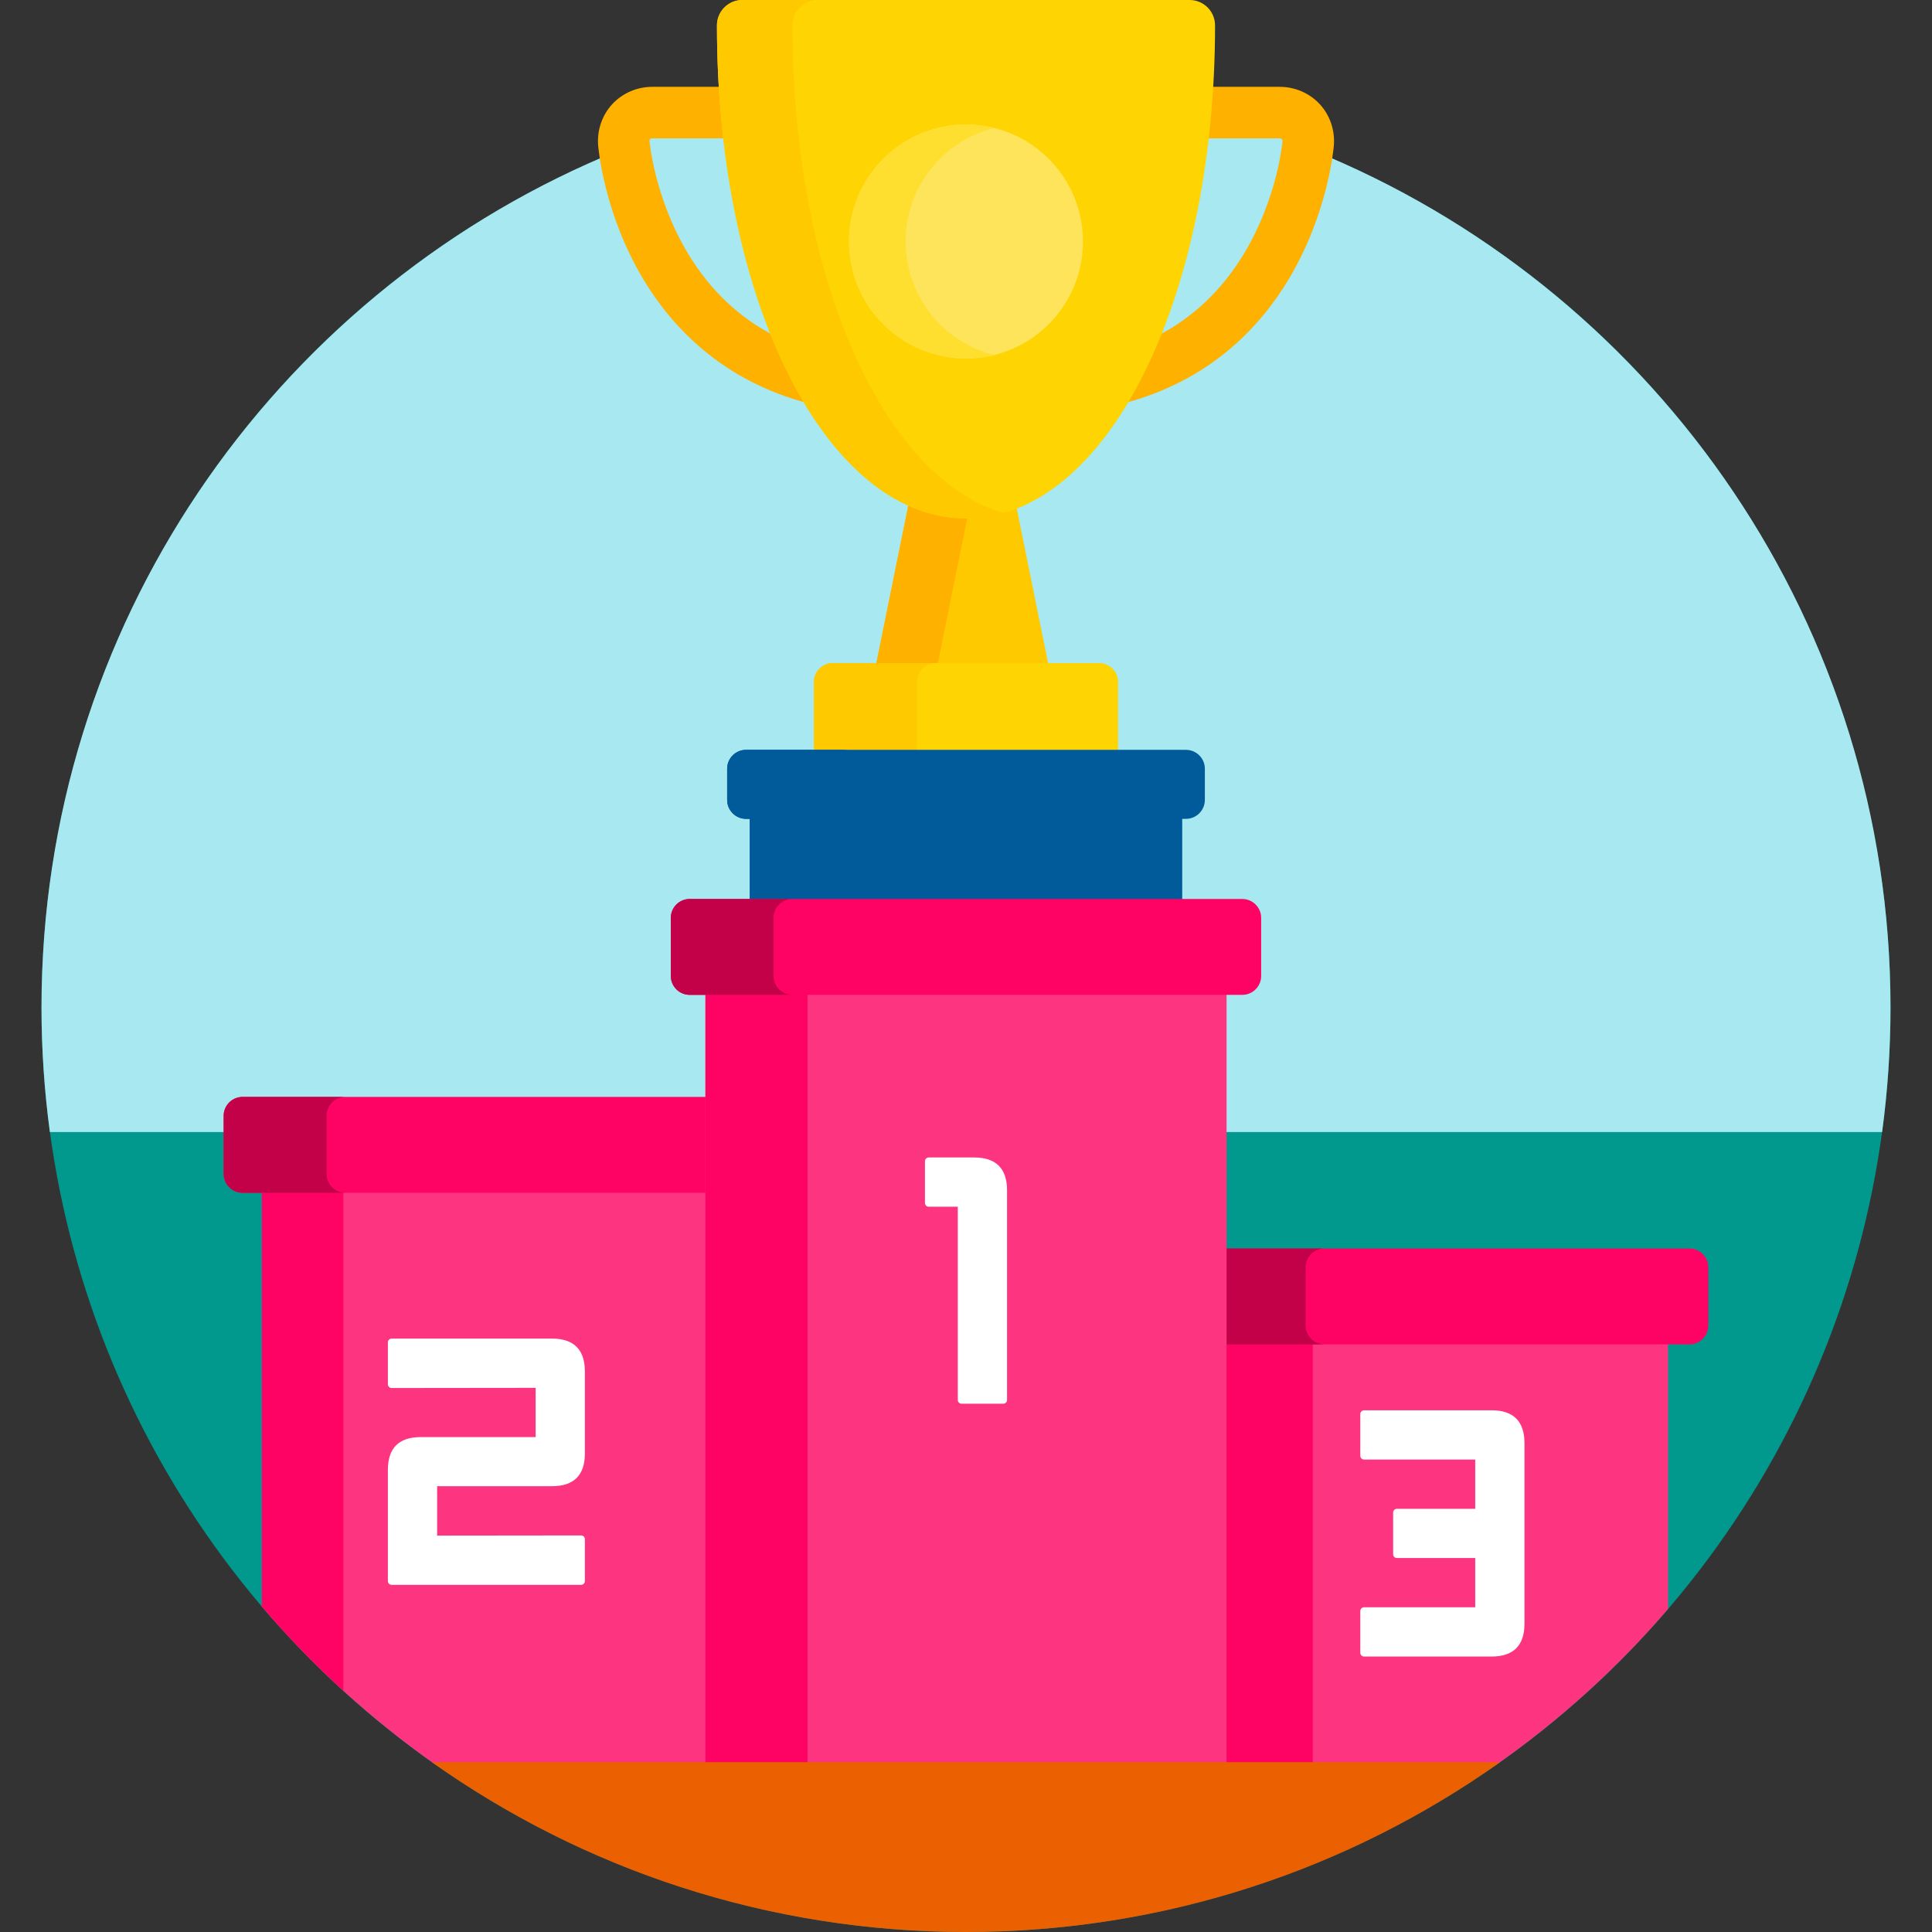 <svg id="Capa_1" enable-background="new 0 0 512 512" height="512" viewBox="0 0 512 512" width="512" xmlns="http://www.w3.org/2000/svg"><rect x="0" y="0" width="512" height="512" fill="#333333" stroke="none"/><circle cx="256" cy="267" fill="#01998d" r="245"/><g fill="#a7e8f1"><path d="m171.132 37.543c.011.142 1.333 15.353 10.443 30.346 5.652 9.303 13.074 16.493 22.061 21.369l2.431 1.319-1.025-2.569c-6.042-15.136-10.205-32.447-12.376-51.452l-.1-.887h-17.406c-1.342.469-2.684.94-4.016 1.432-.018.135-.025.28-.012.442z"/><path d="m319.435 35.67-.1.887c-2.171 19.009-6.336 36.324-12.381 51.464l-1.025 2.568 2.431-1.318c9.115-4.944 16.623-12.277 22.315-21.796 8.803-14.725 10.14-29.311 10.192-29.925.013-.165.007-.313-.011-.449-1.331-.492-2.673-.962-4.015-1.431z"/><path d="m352.103 41.576c-.881 5.79-3.603 18.802-11.422 31.881-6.675 11.163-19.362 25.792-41.897 32.092l-.386.108-.204.344c-8.302 13.98-18.366 23.61-29.105 27.85l-.779.308 8.626 42.558h14.363c2.206 0 4 1.794 4 4v19h19c2.206 0 4 1.794 4 4v8.283c0 2.206-1.794 4-4 4h-2v23.236h16.928c2.206 0 4 1.795 4 4v15.409c0 2.206-1.794 4-4 4h-5.173v37.355h174.726c1.454-10.794 2.22-21.807 2.22-33 0-101.197-61.358-188.056-148.897-225.424z"/><path d="m60.274 295.693c0-2.206 1.794-4 4-4h123.673v-29.048h-5.173c-2.206 0-4-1.794-4-4v-15.409c0-2.205 1.794-4 4-4h16.928v-23.236h-2c-2.206 0-4-1.794-4-4v-8.283c0-2.206 1.794-4 4-4h19v-19c0-2.206 1.794-4 4-4h12.363l8.777-43.303-.726-.329c-10.049-4.553-19.492-13.918-27.311-27.084l-.204-.344-.386-.108c-22.535-6.3-35.223-20.929-41.897-32.092-7.819-13.078-10.541-26.09-11.422-31.881-87.538 37.368-148.896 124.227-148.896 225.424 0 11.193.766 22.206 2.22 33h47.055v-4.307z"/></g><path d="m349.751 27.608c-2.697-2.921-6.567-4.596-10.613-4.596h-18.625c-.28 4.639-.677 9.196-1.186 13.658h19.811c.259 0 .452.068.576.203.125.135.178.334.157.592-.013.147-1.273 14.808-10.055 29.497-5.908 9.881-13.685 17.266-23.253 22.131-2.648 6.504-5.611 12.469-8.849 17.808 22.992-5.989 36.32-20.381 43.824-32.93 10.401-17.397 11.889-34.689 11.947-35.417.324-4.035-1.039-8.025-3.734-10.946z" fill="#ffb100"/><path d="m205.432 89.08c-9.431-4.798-17.126-12.039-23.002-21.711-8.922-14.683-10.291-29.77-10.301-29.905-.021-.258.031-.457.156-.592.124-.135.317-.203.577-.203h19.811c-.51-4.462-.906-9.018-1.186-13.658h-18.625c-4.049 0-7.917 1.675-10.613 4.596s-4.058 6.911-3.735 10.945c.059.728 1.546 18.02 11.947 35.417 7.504 12.549 20.832 26.94 43.824 32.93-3.239-5.341-6.203-11.31-8.853-17.819z" fill="#ffb100"/><path d="m277.955 176.717-8.699-42.918c-4.269 1.699-8.7 2.588-13.256 2.588-5.214 0-10.265-1.17-15.096-3.38l-8.859 43.71z" fill="#ffc900"/><path d="m248.341 176.717 8.178-40.342c-.173.002-.345.013-.519.013-5.214 0-10.265-1.17-15.096-3.38l-8.859 43.71h16.296z" fill="#ffb100"/><path d="m296.298 199.717v-19c0-2.75-2.25-5-5-5h-70.596c-2.75 0-5 2.25-5 5v19z" fill="#fed402"/><path d="m243 199.717v-19c0-2.75 2.25-5 5-5h-27.298c-2.75 0-5 2.25-5 5v19z" fill="#ffc900"/><path d="m198.702 216h114.596v23.236h-114.596z" fill="#015a9a"/><path d="m198.702 216h27.298v23.236h-27.298z" fill="#015a9a"/><path d="m319.298 212c0 2.75-2.25 5-5 5h-116.596c-2.75 0-5-2.25-5-5v-8.283c0-2.75 2.25-5 5-5h116.596c2.75 0 5 2.25 5 5z" fill="#015a9a"/><path d="m220 212v-8.283c0-2.75 2.25-5 5-5h-27.298c-2.75 0-5 2.25-5 5v8.283c0 2.75 2.25 5 5 5h27.298c-2.75 0-5-2.25-5-5z" fill="#015a9a"/><path d="m69.397 315.102v110.64c13.619 15.994 29.264 30.203 46.525 42.258h72.024v-152.898z" fill="#fd3581"/><path d="m69.397 315.102v110.64c6.723 7.895 13.944 15.35 21.603 22.334v-132.974z" fill="#fe0364"/><path d="m187.947 290.693h-123.673c-2.75 0-5 2.25-5 5v15.409c0 2.75 2.25 5 5 5h123.673z" fill="#fe0364"/><path d="m86.549 311.102v-15.409c0-2.75 2.25-5 5-5h-27.275c-2.75 0-5 2.25-5 5v15.409c0 2.75 2.25 5 5 5h27.274c-2.749 0-4.999-2.25-4.999-5z" fill="#c20148"/><path d="m324.053 355.265v112.735h72.027c17.028-11.892 32.485-25.879 45.974-41.609v-71.126z" fill="#fd3581"/><path d="m324.053 355.265h23.841v112.735h-23.841z" fill="#fe0364"/><path d="m447.726 330.856h-123.673v25.409h123.673c2.75 0 5-2.25 5-5v-15.409c0-2.75-2.25-5-5-5z" fill="#fe0364"/><path d="m351 330.856h-26.947v25.409h26.947c-2.75 0-5-2.25-5-5v-15.409c0-2.75 2.25-5 5-5z" fill="#c20148"/><path d="m186.947 262.646h138.105v205.354h-138.105z" fill="#fd3581"/><path d="m186.947 262.646h27.053v205.354h-27.053z" fill="#fe0364"/><path d="m334.226 258.646c0 2.75-2.25 5-5 5h-146.452c-2.75 0-5-2.25-5-5v-15.409c0-2.75 2.25-5 5-5h146.451c2.75 0 5 2.25 5 5v15.409z" fill="#fe0364"/><path d="m205 258.646v-15.409c0-2.75 2.25-5 5-5h-27.226c-2.75 0-5 2.25-5 5v15.409c0 2.75 2.25 5 5 5h27.226c-2.75 0-5-2.25-5-5z" fill="#c20148"/><path d="m114.463 467c39.973 28.339 88.809 45 141.537 45s101.565-16.661 141.537-45z" fill="#eb6000"/><path d="m256 137.388c-37.01 0-66-57.39-66-130.653 0-3.72 3.016-6.735 6.734-6.735h118.531c3.719 0 6.735 3.015 6.735 6.735 0 73.263-28.99 130.653-66 130.653z" fill="#fed402"/><path d="m210 6.735c0-3.72 3.016-6.735 6.734-6.735h-20c-3.718 0-6.734 3.015-6.734 6.735 0 73.263 28.99 130.653 66 130.653 3.407 0 6.745-.49 10-1.431-32.101-9.274-56-62.703-56-129.222z" fill="#ffc900"/><circle cx="256" cy="64" fill="#fee45a" r="31"/><path d="m240 64c0-14.534 10.004-26.727 23.5-30.081-2.402-.597-4.913-.919-7.5-.919-17.121 0-31 13.879-31 31s13.879 31 31 31c2.587 0 5.098-.322 7.5-.919-13.496-3.354-23.5-15.547-23.5-30.081z" fill="#fedf30"/><path d="m254.824 372c-.553 0-1-.448-1-1v-51.206h-7.701c-.553 0-1-.448-1-1v-11.052c0-.552.447-1 1-1h12.053c5.773 0 8.701 2.928 8.701 8.701v55.557c0 .552-.447 1-1 1z" fill="#fff"/><path d="m103.794 420c-.553 0-1-.448-1-1v-29.497c0-5.745 2.928-8.658 8.701-8.658h30.454v-13.051l-38.155.043c-.265 0-.52-.105-.707-.293s-.293-.442-.293-.707v-11.094c0-.552.447-1 1-1h42.505c5.773 0 8.701 2.928 8.701 8.701v21.752c0 5.745-2.928 8.658-8.701 8.658h-30.453v13.095l38.154-.043c.265 0 .52.105.707.292s.293.442.293.708v11.094c0 .552-.447 1-1 1z" fill="#fff"/><path d="m361.494 439c-.553 0-1-.448-1-1v-11.052c0-.552.447-1 1-1h29.454v-13.051h-20.753c-.553 0-1-.448-1-1v-11.052c0-.552.447-1 1-1h20.753v-13.051h-29.454c-.553 0-1-.448-1-1v-11.052c0-.552.447-1 1-1h33.805c5.773 0 8.701 2.928 8.701 8.701v47.855c0 5.773-2.928 8.701-8.701 8.701h-33.805z" fill="#fff"/></svg>